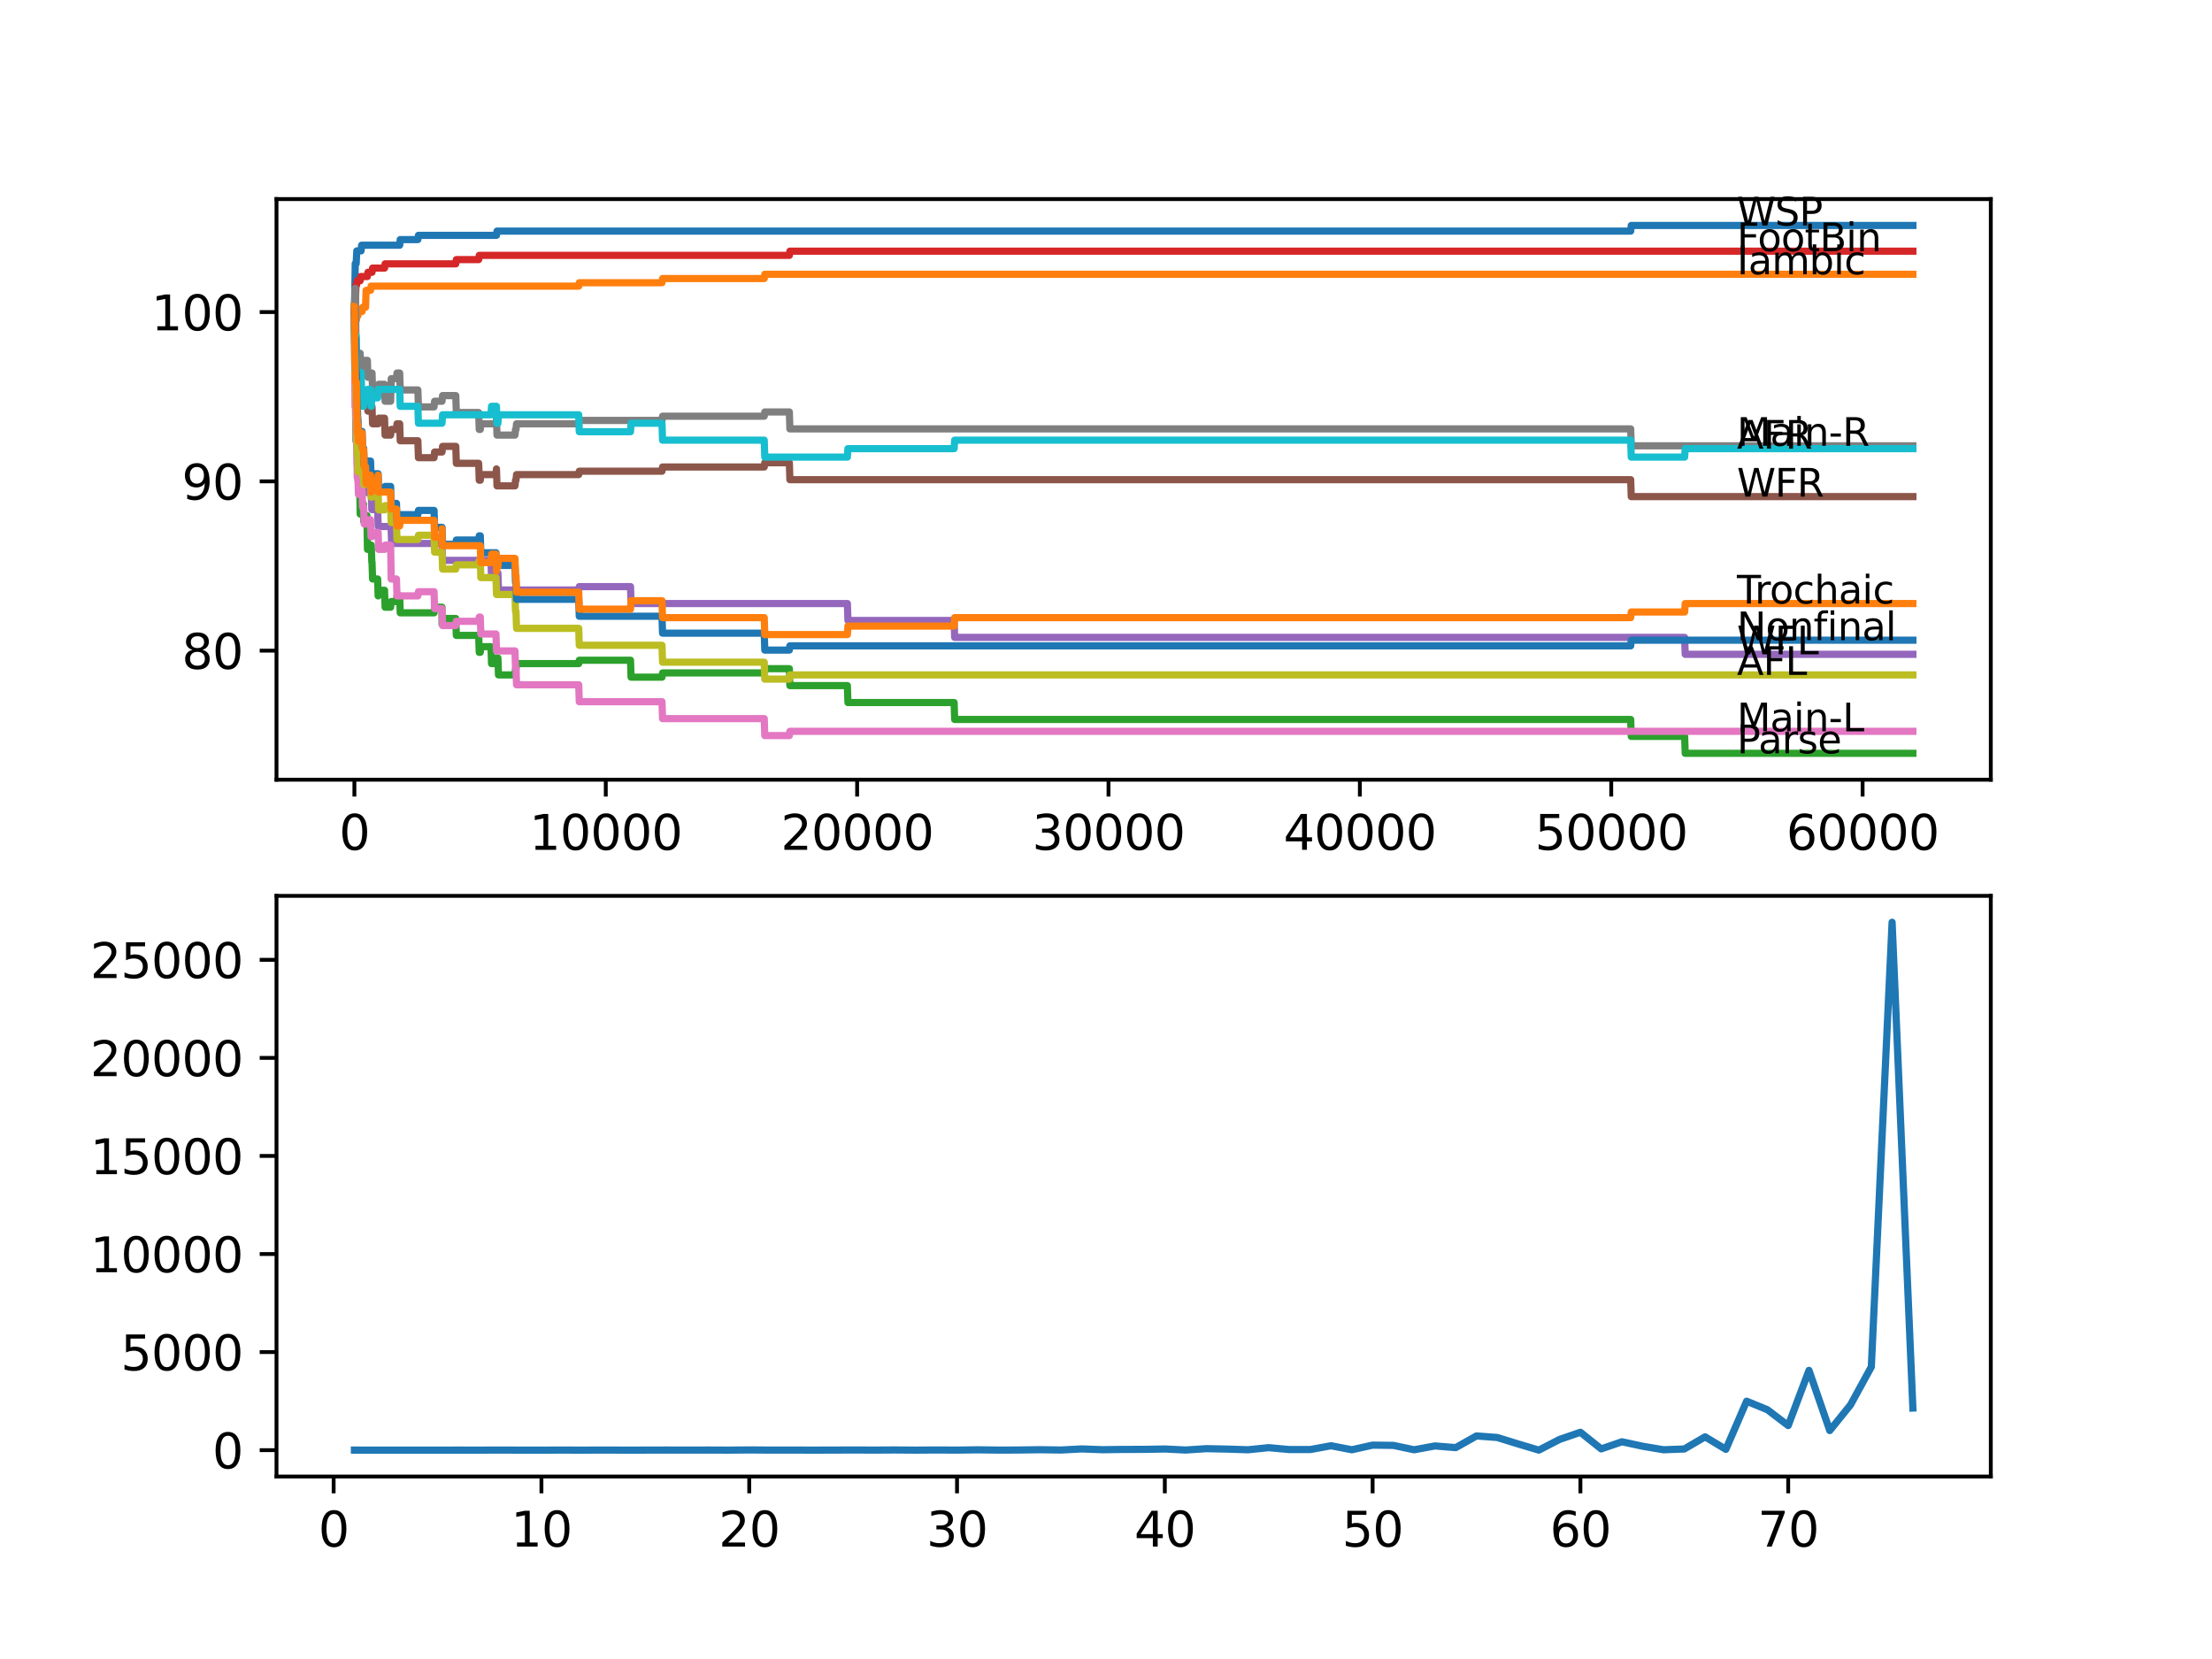 <?xml version="1.0" encoding="utf-8" standalone="no"?>
<!DOCTYPE svg PUBLIC "-//W3C//DTD SVG 1.1//EN"
  "http://www.w3.org/Graphics/SVG/1.1/DTD/svg11.dtd">
<svg xmlns:xlink="http://www.w3.org/1999/xlink" width="460.8pt" height="345.6pt" viewBox="0 0 460.8 345.6" xmlns="http://www.w3.org/2000/svg" version="1.1">
 <defs>
  <style type="text/css">*{stroke-linejoin: round; stroke-linecap: butt}</style>
 </defs>
 <g id="figure_1">
  <g id="patch_1">
   <path d="M 0 345.6 
L 460.8 345.6 
L 460.8 0 
L 0 0 
z
" style="fill: #ffffff"/>
  </g>
  <g id="axes_1">
   <g id="patch_2">
    <path d="M 57.6 162.432 
L 414.72 162.432 
L 414.72 41.472 
L 57.6 41.472 
z
" style="fill: #ffffff"/>
   </g>
   <g id="matplotlib.axis_1">
    <g id="xtick_1">
     <g id="line2d_1">
      <defs>
       <path id="mf3d79161b0" d="M 0 0 
L 0 3.5 
" style="stroke: #000000; stroke-width: 0.8"/>
      </defs>
      <g>
       <use xlink:href="#mf3d79161b0" x="73.827" y="162.432" style="stroke: #000000; stroke-width: 0.8"/>
      </g>
     </g>
     <g id="text_1">
      <!-- 0 -->
      <g transform="translate(70.646 177.03)scale(0.1 -0.1)">
       <defs>
        <path id="DejaVuSans-30" d="M 2034 4250 
Q 1547 4250 1301 3770 
Q 1056 3291 1056 2328 
Q 1056 1369 1301 889 
Q 1547 409 2034 409 
Q 2525 409 2770 889 
Q 3016 1369 3016 2328 
Q 3016 3291 2770 3770 
Q 2525 4250 2034 4250 
z
M 2034 4750 
Q 2819 4750 3233 4129 
Q 3647 3509 3647 2328 
Q 3647 1150 3233 529 
Q 2819 -91 2034 -91 
Q 1250 -91 836 529 
Q 422 1150 422 2328 
Q 422 3509 836 4129 
Q 1250 4750 2034 4750 
z
" transform="scale(0.016)"/>
       </defs>
       <use xlink:href="#DejaVuSans-30"/>
      </g>
     </g>
    </g>
    <g id="xtick_2">
     <g id="line2d_2">
      <g>
       <use xlink:href="#mf3d79161b0" x="126.192" y="162.432" style="stroke: #000000; stroke-width: 0.8"/>
      </g>
     </g>
     <g id="text_2">
      <!-- 10000 -->
      <g transform="translate(110.286 177.03)scale(0.1 -0.1)">
       <defs>
        <path id="DejaVuSans-31" d="M 794 531 
L 1825 531 
L 1825 4091 
L 703 3866 
L 703 4441 
L 1819 4666 
L 2450 4666 
L 2450 531 
L 3481 531 
L 3481 0 
L 794 0 
L 794 531 
z
" transform="scale(0.016)"/>
       </defs>
       <use xlink:href="#DejaVuSans-31"/>
       <use xlink:href="#DejaVuSans-30" x="63.623"/>
       <use xlink:href="#DejaVuSans-30" x="127.246"/>
       <use xlink:href="#DejaVuSans-30" x="190.869"/>
       <use xlink:href="#DejaVuSans-30" x="254.492"/>
      </g>
     </g>
    </g>
    <g id="xtick_3">
     <g id="line2d_3">
      <g>
       <use xlink:href="#mf3d79161b0" x="178.556" y="162.432" style="stroke: #000000; stroke-width: 0.8"/>
      </g>
     </g>
     <g id="text_3">
      <!-- 20000 -->
      <g transform="translate(162.65 177.03)scale(0.1 -0.1)">
       <defs>
        <path id="DejaVuSans-32" d="M 1228 531 
L 3431 531 
L 3431 0 
L 469 0 
L 469 531 
Q 828 903 1448 1529 
Q 2069 2156 2228 2338 
Q 2531 2678 2651 2914 
Q 2772 3150 2772 3378 
Q 2772 3750 2511 3984 
Q 2250 4219 1831 4219 
Q 1534 4219 1204 4116 
Q 875 4013 500 3803 
L 500 4441 
Q 881 4594 1212 4672 
Q 1544 4750 1819 4750 
Q 2544 4750 2975 4387 
Q 3406 4025 3406 3419 
Q 3406 3131 3298 2873 
Q 3191 2616 2906 2266 
Q 2828 2175 2409 1742 
Q 1991 1309 1228 531 
z
" transform="scale(0.016)"/>
       </defs>
       <use xlink:href="#DejaVuSans-32"/>
       <use xlink:href="#DejaVuSans-30" x="63.623"/>
       <use xlink:href="#DejaVuSans-30" x="127.246"/>
       <use xlink:href="#DejaVuSans-30" x="190.869"/>
       <use xlink:href="#DejaVuSans-30" x="254.492"/>
      </g>
     </g>
    </g>
    <g id="xtick_4">
     <g id="line2d_4">
      <g>
       <use xlink:href="#mf3d79161b0" x="230.921" y="162.432" style="stroke: #000000; stroke-width: 0.8"/>
      </g>
     </g>
     <g id="text_4">
      <!-- 30000 -->
      <g transform="translate(215.015 177.03)scale(0.1 -0.1)">
       <defs>
        <path id="DejaVuSans-33" d="M 2597 2516 
Q 3050 2419 3304 2112 
Q 3559 1806 3559 1356 
Q 3559 666 3084 287 
Q 2609 -91 1734 -91 
Q 1441 -91 1130 -33 
Q 819 25 488 141 
L 488 750 
Q 750 597 1062 519 
Q 1375 441 1716 441 
Q 2309 441 2620 675 
Q 2931 909 2931 1356 
Q 2931 1769 2642 2001 
Q 2353 2234 1838 2234 
L 1294 2234 
L 1294 2753 
L 1863 2753 
Q 2328 2753 2575 2939 
Q 2822 3125 2822 3475 
Q 2822 3834 2567 4026 
Q 2313 4219 1838 4219 
Q 1578 4219 1281 4162 
Q 984 4106 628 3988 
L 628 4550 
Q 988 4650 1302 4700 
Q 1616 4750 1894 4750 
Q 2613 4750 3031 4423 
Q 3450 4097 3450 3541 
Q 3450 3153 3228 2886 
Q 3006 2619 2597 2516 
z
" transform="scale(0.016)"/>
       </defs>
       <use xlink:href="#DejaVuSans-33"/>
       <use xlink:href="#DejaVuSans-30" x="63.623"/>
       <use xlink:href="#DejaVuSans-30" x="127.246"/>
       <use xlink:href="#DejaVuSans-30" x="190.869"/>
       <use xlink:href="#DejaVuSans-30" x="254.492"/>
      </g>
     </g>
    </g>
    <g id="xtick_5">
     <g id="line2d_5">
      <g>
       <use xlink:href="#mf3d79161b0" x="283.285" y="162.432" style="stroke: #000000; stroke-width: 0.8"/>
      </g>
     </g>
     <g id="text_5">
      <!-- 40000 -->
      <g transform="translate(267.379 177.03)scale(0.1 -0.1)">
       <defs>
        <path id="DejaVuSans-34" d="M 2419 4116 
L 825 1625 
L 2419 1625 
L 2419 4116 
z
M 2253 4666 
L 3047 4666 
L 3047 1625 
L 3713 1625 
L 3713 1100 
L 3047 1100 
L 3047 0 
L 2419 0 
L 2419 1100 
L 313 1100 
L 313 1709 
L 2253 4666 
z
" transform="scale(0.016)"/>
       </defs>
       <use xlink:href="#DejaVuSans-34"/>
       <use xlink:href="#DejaVuSans-30" x="63.623"/>
       <use xlink:href="#DejaVuSans-30" x="127.246"/>
       <use xlink:href="#DejaVuSans-30" x="190.869"/>
       <use xlink:href="#DejaVuSans-30" x="254.492"/>
      </g>
     </g>
    </g>
    <g id="xtick_6">
     <g id="line2d_6">
      <g>
       <use xlink:href="#mf3d79161b0" x="335.65" y="162.432" style="stroke: #000000; stroke-width: 0.8"/>
      </g>
     </g>
     <g id="text_6">
      <!-- 50000 -->
      <g transform="translate(319.744 177.03)scale(0.1 -0.1)">
       <defs>
        <path id="DejaVuSans-35" d="M 691 4666 
L 3169 4666 
L 3169 4134 
L 1269 4134 
L 1269 2991 
Q 1406 3038 1543 3061 
Q 1681 3084 1819 3084 
Q 2600 3084 3056 2656 
Q 3513 2228 3513 1497 
Q 3513 744 3044 326 
Q 2575 -91 1722 -91 
Q 1428 -91 1123 -41 
Q 819 9 494 109 
L 494 744 
Q 775 591 1075 516 
Q 1375 441 1709 441 
Q 2250 441 2565 725 
Q 2881 1009 2881 1497 
Q 2881 1984 2565 2268 
Q 2250 2553 1709 2553 
Q 1456 2553 1204 2497 
Q 953 2441 691 2322 
L 691 4666 
z
" transform="scale(0.016)"/>
       </defs>
       <use xlink:href="#DejaVuSans-35"/>
       <use xlink:href="#DejaVuSans-30" x="63.623"/>
       <use xlink:href="#DejaVuSans-30" x="127.246"/>
       <use xlink:href="#DejaVuSans-30" x="190.869"/>
       <use xlink:href="#DejaVuSans-30" x="254.492"/>
      </g>
     </g>
    </g>
    <g id="xtick_7">
     <g id="line2d_7">
      <g>
       <use xlink:href="#mf3d79161b0" x="388.014" y="162.432" style="stroke: #000000; stroke-width: 0.8"/>
      </g>
     </g>
     <g id="text_7">
      <!-- 60000 -->
      <g transform="translate(372.108 177.03)scale(0.1 -0.1)">
       <defs>
        <path id="DejaVuSans-36" d="M 2113 2584 
Q 1688 2584 1439 2293 
Q 1191 2003 1191 1497 
Q 1191 994 1439 701 
Q 1688 409 2113 409 
Q 2538 409 2786 701 
Q 3034 994 3034 1497 
Q 3034 2003 2786 2293 
Q 2538 2584 2113 2584 
z
M 3366 4563 
L 3366 3988 
Q 3128 4100 2886 4159 
Q 2644 4219 2406 4219 
Q 1781 4219 1451 3797 
Q 1122 3375 1075 2522 
Q 1259 2794 1537 2939 
Q 1816 3084 2150 3084 
Q 2853 3084 3261 2657 
Q 3669 2231 3669 1497 
Q 3669 778 3244 343 
Q 2819 -91 2113 -91 
Q 1303 -91 875 529 
Q 447 1150 447 2328 
Q 447 3434 972 4092 
Q 1497 4750 2381 4750 
Q 2619 4750 2861 4703 
Q 3103 4656 3366 4563 
z
" transform="scale(0.016)"/>
       </defs>
       <use xlink:href="#DejaVuSans-36"/>
       <use xlink:href="#DejaVuSans-30" x="63.623"/>
       <use xlink:href="#DejaVuSans-30" x="127.246"/>
       <use xlink:href="#DejaVuSans-30" x="190.869"/>
       <use xlink:href="#DejaVuSans-30" x="254.492"/>
      </g>
     </g>
    </g>
   </g>
   <g id="matplotlib.axis_2">
    <g id="ytick_1">
     <g id="line2d_8">
      <defs>
       <path id="m35d7273612" d="M 0 0 
L -3.5 0 
" style="stroke: #000000; stroke-width: 0.8"/>
      </defs>
      <g>
       <use xlink:href="#m35d7273612" x="57.6" y="135.541" style="stroke: #000000; stroke-width: 0.8"/>
      </g>
     </g>
     <g id="text_8">
      <!-- 80 -->
      <g transform="translate(37.875 139.34)scale(0.1 -0.1)">
       <defs>
        <path id="DejaVuSans-38" d="M 2034 2216 
Q 1584 2216 1326 1975 
Q 1069 1734 1069 1313 
Q 1069 891 1326 650 
Q 1584 409 2034 409 
Q 2484 409 2743 651 
Q 3003 894 3003 1313 
Q 3003 1734 2745 1975 
Q 2488 2216 2034 2216 
z
M 1403 2484 
Q 997 2584 770 2862 
Q 544 3141 544 3541 
Q 544 4100 942 4425 
Q 1341 4750 2034 4750 
Q 2731 4750 3128 4425 
Q 3525 4100 3525 3541 
Q 3525 3141 3298 2862 
Q 3072 2584 2669 2484 
Q 3125 2378 3379 2068 
Q 3634 1759 3634 1313 
Q 3634 634 3220 271 
Q 2806 -91 2034 -91 
Q 1263 -91 848 271 
Q 434 634 434 1313 
Q 434 1759 690 2068 
Q 947 2378 1403 2484 
z
M 1172 3481 
Q 1172 3119 1398 2916 
Q 1625 2713 2034 2713 
Q 2441 2713 2670 2916 
Q 2900 3119 2900 3481 
Q 2900 3844 2670 4047 
Q 2441 4250 2034 4250 
Q 1625 4250 1398 4047 
Q 1172 3844 1172 3481 
z
" transform="scale(0.016)"/>
       </defs>
       <use xlink:href="#DejaVuSans-38"/>
       <use xlink:href="#DejaVuSans-30" x="63.623"/>
      </g>
     </g>
    </g>
    <g id="ytick_2">
     <g id="line2d_9">
      <g>
       <use xlink:href="#m35d7273612" x="57.6" y="100.277" style="stroke: #000000; stroke-width: 0.8"/>
      </g>
     </g>
     <g id="text_9">
      <!-- 90 -->
      <g transform="translate(37.875 104.076)scale(0.1 -0.1)">
       <defs>
        <path id="DejaVuSans-39" d="M 703 97 
L 703 672 
Q 941 559 1184 500 
Q 1428 441 1663 441 
Q 2288 441 2617 861 
Q 2947 1281 2994 2138 
Q 2813 1869 2534 1725 
Q 2256 1581 1919 1581 
Q 1219 1581 811 2004 
Q 403 2428 403 3163 
Q 403 3881 828 4315 
Q 1253 4750 1959 4750 
Q 2769 4750 3195 4129 
Q 3622 3509 3622 2328 
Q 3622 1225 3098 567 
Q 2575 -91 1691 -91 
Q 1453 -91 1209 -44 
Q 966 3 703 97 
z
M 1959 2075 
Q 2384 2075 2632 2365 
Q 2881 2656 2881 3163 
Q 2881 3666 2632 3958 
Q 2384 4250 1959 4250 
Q 1534 4250 1286 3958 
Q 1038 3666 1038 3163 
Q 1038 2656 1286 2365 
Q 1534 2075 1959 2075 
z
" transform="scale(0.016)"/>
       </defs>
       <use xlink:href="#DejaVuSans-39"/>
       <use xlink:href="#DejaVuSans-30" x="63.623"/>
      </g>
     </g>
    </g>
    <g id="ytick_3">
     <g id="line2d_10">
      <g>
       <use xlink:href="#m35d7273612" x="57.6" y="65.013" style="stroke: #000000; stroke-width: 0.8"/>
      </g>
     </g>
     <g id="text_10">
      <!-- 100 -->
      <g transform="translate(31.512 68.813)scale(0.1 -0.1)">
       <use xlink:href="#DejaVuSans-31"/>
       <use xlink:href="#DejaVuSans-30" x="63.623"/>
       <use xlink:href="#DejaVuSans-30" x="127.246"/>
      </g>
     </g>
    </g>
   </g>
   <g id="line2d_11">
    <path d="M 73.833 63.838 
L 73.859 63.838 
L 74.006 54.904 
L 74.199 54.904 
L 74.325 52.26 
L 75.22 52.26 
L 75.336 51.084 
L 83.258 51.084 
L 83.374 49.909 
L 87.05 49.909 
L 87.165 49.027 
L 103.419 49.027 
L 103.534 48.146 
L 339.703 48.146 
L 339.818 46.97 
L 398.487 46.97 
L 398.487 46.97 
" clip-path="url(#pf04f48854d)" style="fill: none; stroke: #1f77b4; stroke-width: 1.5; stroke-linecap: square"/>
   </g>
   <g id="line2d_12">
    <path d="M 73.833 68.54 
L 73.838 68.54 
L 73.859 65.013 
L 73.927 76.65 
L 73.937 74.887 
L 73.948 74.887 
L 74.095 66.659 
L 74.252 66.659 
L 74.367 65.777 
L 74.555 65.777 
L 74.671 64.896 
L 75.425 64.896 
L 75.54 64.014 
L 76.152 64.014 
L 76.268 60.488 
L 77.189 60.488 
L 77.304 59.606 
L 120.558 59.606 
L 120.673 58.901 
L 137.906 58.901 
L 138.021 58.019 
L 159.203 58.019 
L 159.318 57.138 
L 398.487 57.138 
L 398.487 57.138 
" clip-path="url(#pf04f48854d)" style="fill: none; stroke: #ff7f0e; stroke-width: 1.5; stroke-linecap: square"/>
   </g>
   <g id="line2d_13">
    <path d="M 73.833 63.838 
L 73.848 63.838 
L 73.974 75.357 
L 74 75.357 
L 74.126 89.463 
L 74.142 88.287 
L 74.147 91.814 
L 74.225 91.814 
L 74.246 91.814 
L 74.294 89.169 
L 74.299 92.695 
L 74.356 91.52 
L 74.393 91.52 
L 74.508 97.397 
L 74.555 97.397 
L 74.587 96.516 
L 74.592 100.042 
L 74.65 100.042 
L 74.911 100.042 
L 75.032 107.095 
L 75.22 107.095 
L 75.336 105.919 
L 75.425 105.919 
L 75.54 105.038 
L 75.728 105.038 
L 75.76 108.564 
L 75.838 107.388 
L 76.43 107.388 
L 76.55 114.441 
L 77.189 114.441 
L 77.304 113.56 
L 77.341 113.56 
L 77.456 117.086 
L 77.498 117.086 
L 77.613 120.612 
L 78.671 120.612 
L 78.771 124.139 
L 78.781 122.963 
L 80.106 122.963 
L 80.221 126.49 
L 81.373 126.49 
L 81.488 125.314 
L 82.588 125.314 
L 82.703 124.139 
L 83.258 124.139 
L 83.374 127.665 
L 90.422 127.665 
L 90.537 126.49 
L 92.077 126.49 
L 92.082 130.016 
L 92.186 128.84 
L 94.946 128.84 
L 95.061 132.367 
L 99.716 132.367 
L 99.832 135.893 
L 100.052 135.893 
L 100.167 134.718 
L 102.282 134.718 
L 102.398 138.244 
L 103.319 138.244 
L 103.434 137.069 
L 103.728 137.069 
L 103.843 140.595 
L 107.278 140.595 
L 107.393 139.42 
L 107.493 139.42 
L 107.608 138.244 
L 120.558 138.244 
L 120.673 137.539 
L 131.345 137.539 
L 131.46 141.065 
L 137.906 141.065 
L 138.021 140.184 
L 159.203 140.184 
L 159.318 139.302 
L 164.434 139.302 
L 164.549 142.828 
L 176.525 142.828 
L 176.64 146.355 
L 198.759 146.355 
L 198.874 149.881 
L 339.703 149.881 
L 339.818 153.407 
L 350.94 153.407 
L 351.056 156.934 
L 398.487 156.934 
L 398.487 156.934 
" clip-path="url(#pf04f48854d)" style="fill: none; stroke: #2ca02c; stroke-width: 1.5; stroke-linecap: square"/>
   </g>
   <g id="line2d_14">
    <path d="M 73.833 65.013 
L 73.848 65.013 
L 73.974 62.898 
L 74.032 62.898 
L 74.163 59.371 
L 74.294 59.371 
L 74.409 58.49 
L 75.027 58.49 
L 75.142 57.608 
L 76.529 57.608 
L 76.645 56.726 
L 77.498 56.726 
L 77.613 55.845 
L 80.106 55.845 
L 80.221 54.963 
L 94.946 54.963 
L 95.061 54.082 
L 99.716 54.082 
L 99.832 53.2 
L 164.434 53.2 
L 164.549 52.318 
L 398.487 52.318 
L 398.487 52.318 
" clip-path="url(#pf04f48854d)" style="fill: none; stroke: #d62728; stroke-width: 1.5; stroke-linecap: square"/>
   </g>
   <g id="line2d_15">
    <path d="M 73.833 65.013 
L 73.848 65.013 
L 73.974 75.592 
L 74 75.592 
L 74.121 82.645 
L 74.126 82.645 
L 74.241 86.172 
L 74.44 86.172 
L 74.555 89.698 
L 74.587 89.698 
L 74.702 93.224 
L 74.911 93.224 
L 75.027 96.751 
L 75.22 96.751 
L 75.336 95.575 
L 75.728 95.575 
L 75.844 99.102 
L 76.43 99.102 
L 76.545 102.628 
L 77.341 102.628 
L 77.456 106.154 
L 78.671 106.154 
L 78.786 109.681 
L 81.467 109.681 
L 81.583 113.207 
L 92.077 113.207 
L 92.192 116.733 
L 102.282 116.733 
L 102.398 120.26 
L 103.419 120.26 
L 103.534 119.378 
L 103.728 119.378 
L 103.843 122.904 
L 120.558 122.904 
L 120.673 122.199 
L 131.345 122.199 
L 131.46 125.726 
L 176.525 125.726 
L 176.64 129.252 
L 198.759 129.252 
L 198.874 132.778 
L 350.94 132.778 
L 351.056 136.305 
L 398.487 136.305 
L 398.487 136.305 
" clip-path="url(#pf04f48854d)" style="fill: none; stroke: #9467bd; stroke-width: 1.5; stroke-linecap: square"/>
   </g>
   <g id="line2d_16">
    <path d="M 73.833 65.013 
L 73.848 65.013 
L 73.869 68.54 
L 73.958 67.129 
L 74.032 67.129 
L 74.157 78.884 
L 74.184 78.884 
L 74.199 77.708 
L 74.205 81.235 
L 74.283 80.353 
L 74.294 80.353 
L 74.304 83.879 
L 74.403 82.704 
L 74.519 81.529 
L 74.555 81.529 
L 74.671 80.647 
L 75.027 80.647 
L 75.142 84.173 
L 75.425 84.173 
L 75.54 83.292 
L 75.76 83.292 
L 75.875 82.116 
L 76.529 82.116 
L 76.645 85.643 
L 77.189 85.643 
L 77.304 84.761 
L 77.498 84.761 
L 77.613 88.287 
L 78.771 88.287 
L 78.886 87.112 
L 80.106 87.112 
L 80.221 90.638 
L 81.373 90.638 
L 81.488 89.463 
L 82.588 89.463 
L 82.703 88.287 
L 83.258 88.287 
L 83.374 91.814 
L 87.05 91.814 
L 87.165 95.34 
L 90.422 95.34 
L 90.537 94.165 
L 92.082 94.165 
L 92.197 92.989 
L 94.946 92.989 
L 95.061 96.516 
L 99.716 96.516 
L 99.832 100.042 
L 100.052 100.042 
L 100.167 98.866 
L 103.319 98.866 
L 103.419 97.691 
L 103.534 101.217 
L 107.278 101.217 
L 107.393 100.042 
L 107.493 100.042 
L 107.608 98.866 
L 120.558 98.866 
L 120.673 98.161 
L 137.906 98.161 
L 138.021 97.28 
L 159.203 97.28 
L 159.318 96.398 
L 164.434 96.398 
L 164.549 99.924 
L 339.703 99.924 
L 339.818 103.451 
L 398.487 103.451 
L 398.487 103.451 
" clip-path="url(#pf04f48854d)" style="fill: none; stroke: #8c564b; stroke-width: 1.5; stroke-linecap: square"/>
   </g>
   <g id="line2d_17">
    <path d="M 73.833 68.54 
L 73.843 68.54 
L 73.974 84.761 
L 74.032 84.761 
L 74.084 83.879 
L 74.089 87.406 
L 74.126 85.643 
L 74.199 91.814 
L 74.241 90.932 
L 74.252 90.932 
L 74.367 97.103 
L 74.393 97.103 
L 74.403 95.928 
L 74.409 99.454 
L 74.493 99.454 
L 74.555 99.454 
L 74.671 102.981 
L 75.027 102.981 
L 75.142 102.099 
L 75.425 102.099 
L 75.54 105.625 
L 75.76 105.625 
L 75.875 109.152 
L 76.529 109.152 
L 76.645 108.27 
L 77.189 108.27 
L 77.304 111.796 
L 77.498 111.796 
L 77.613 110.915 
L 78.771 110.915 
L 78.886 114.441 
L 80.106 114.441 
L 80.221 113.56 
L 81.373 113.56 
L 81.494 120.612 
L 82.588 120.612 
L 82.703 124.139 
L 87.05 124.139 
L 87.165 123.257 
L 90.422 123.257 
L 90.537 126.783 
L 92.082 126.783 
L 92.197 130.31 
L 94.946 130.31 
L 95.061 129.428 
L 99.716 129.428 
L 99.832 128.547 
L 100.052 128.547 
L 100.167 132.073 
L 103.319 132.073 
L 103.434 135.599 
L 107.278 135.599 
L 107.393 139.126 
L 107.493 139.126 
L 107.608 142.652 
L 120.558 142.652 
L 120.673 146.178 
L 137.906 146.178 
L 138.021 149.705 
L 159.203 149.705 
L 159.318 153.231 
L 164.434 153.231 
L 164.549 152.35 
L 398.487 152.35 
L 398.487 152.35 
" clip-path="url(#pf04f48854d)" style="fill: none; stroke: #e377c2; stroke-width: 1.5; stroke-linecap: square"/>
   </g>
   <g id="line2d_18">
    <path d="M 73.833 65.013 
L 73.843 65.013 
L 73.958 60.076 
L 74.032 60.076 
L 74.157 71.831 
L 74.184 71.831 
L 74.199 70.656 
L 74.205 74.182 
L 74.283 73.3 
L 74.294 73.3 
L 74.304 76.827 
L 74.403 75.651 
L 74.519 74.476 
L 74.555 74.476 
L 74.671 73.594 
L 75.027 73.594 
L 75.142 77.121 
L 75.425 77.121 
L 75.54 76.239 
L 75.76 76.239 
L 75.875 75.064 
L 76.529 75.064 
L 76.645 78.59 
L 77.189 78.59 
L 77.304 77.708 
L 77.498 77.708 
L 77.613 81.235 
L 78.771 81.235 
L 78.886 80.059 
L 80.106 80.059 
L 80.221 83.586 
L 81.373 83.586 
L 81.504 78.884 
L 82.588 78.884 
L 82.703 77.708 
L 83.258 77.708 
L 83.374 81.235 
L 87.05 81.235 
L 87.165 84.761 
L 90.422 84.761 
L 90.537 83.586 
L 92.082 83.586 
L 92.197 82.41 
L 94.946 82.41 
L 95.061 85.936 
L 99.716 85.936 
L 99.832 89.463 
L 100.052 89.463 
L 100.167 88.287 
L 103.319 88.287 
L 103.419 87.112 
L 103.534 90.638 
L 107.278 90.638 
L 107.393 89.463 
L 107.493 89.463 
L 107.608 88.287 
L 120.558 88.287 
L 120.673 87.582 
L 137.906 87.582 
L 138.021 86.7 
L 159.203 86.7 
L 159.318 85.819 
L 164.434 85.819 
L 164.549 89.345 
L 339.703 89.345 
L 339.818 92.872 
L 398.487 92.872 
L 398.487 92.872 
" clip-path="url(#pf04f48854d)" style="fill: none; stroke: #7f7f7f; stroke-width: 1.5; stroke-linecap: square"/>
   </g>
   <g id="line2d_19">
    <path d="M 73.833 68.54 
L 73.848 68.54 
L 73.859 67.834 
L 73.901 74.182 
L 73.948 77.708 
L 74.011 76.533 
L 74.032 76.533 
L 74.084 75.651 
L 74.089 79.178 
L 74.126 77.414 
L 74.199 83.586 
L 74.241 82.704 
L 74.246 82.704 
L 74.367 92.401 
L 74.393 92.401 
L 74.403 91.226 
L 74.409 94.752 
L 74.493 94.752 
L 74.555 94.752 
L 74.587 98.279 
L 74.665 96.516 
L 75.027 96.516 
L 75.142 95.634 
L 75.425 95.634 
L 75.54 99.16 
L 75.728 99.16 
L 75.76 97.397 
L 75.765 100.923 
L 75.833 100.923 
L 76.529 100.923 
L 76.645 100.042 
L 77.189 100.042 
L 77.304 103.568 
L 77.498 103.568 
L 77.613 102.687 
L 78.771 102.687 
L 78.886 106.213 
L 80.106 106.213 
L 80.221 105.331 
L 81.373 105.331 
L 81.488 108.858 
L 82.588 108.858 
L 82.703 112.384 
L 87.05 112.384 
L 87.165 111.503 
L 90.422 111.503 
L 90.537 115.029 
L 92.082 115.029 
L 92.197 118.555 
L 94.946 118.555 
L 95.061 117.674 
L 99.716 117.674 
L 99.832 116.792 
L 100.052 116.792 
L 100.167 120.318 
L 103.319 120.318 
L 103.434 123.845 
L 107.278 123.845 
L 107.393 127.371 
L 107.493 127.371 
L 107.608 130.898 
L 120.558 130.898 
L 120.673 134.424 
L 137.906 134.424 
L 138.021 137.95 
L 159.203 137.95 
L 159.318 141.477 
L 164.434 141.477 
L 164.549 140.595 
L 398.487 140.595 
L 398.487 140.595 
" clip-path="url(#pf04f48854d)" style="fill: none; stroke: #bcbd22; stroke-width: 1.5; stroke-linecap: square"/>
   </g>
   <g id="line2d_20">
    <path d="M 73.833 68.54 
L 73.848 68.54 
L 73.859 67.834 
L 73.901 73.477 
L 73.927 77.003 
L 74.006 72.301 
L 74.084 72.301 
L 74.199 69.95 
L 74.325 80.529 
L 74.393 80.529 
L 74.513 77.591 
L 74.555 77.591 
L 74.587 81.117 
L 74.665 79.354 
L 74.911 79.354 
L 75.027 77.591 
L 75.22 77.591 
L 75.336 81.117 
L 75.425 81.117 
L 75.54 84.643 
L 75.728 84.643 
L 75.844 82.88 
L 76.43 82.88 
L 76.545 81.117 
L 77.189 81.117 
L 77.304 84.643 
L 77.341 84.643 
L 77.456 82.88 
L 78.671 82.88 
L 78.786 81.117 
L 83.258 81.117 
L 83.374 84.643 
L 87.05 84.643 
L 87.165 88.17 
L 92.077 88.17 
L 92.192 86.407 
L 102.282 86.407 
L 102.398 84.643 
L 103.419 84.643 
L 103.534 88.17 
L 103.728 88.17 
L 103.843 86.407 
L 120.558 86.407 
L 120.673 89.933 
L 131.345 89.933 
L 131.46 88.17 
L 137.906 88.17 
L 138.021 91.696 
L 159.203 91.696 
L 159.318 95.223 
L 176.525 95.223 
L 176.64 93.459 
L 198.759 93.459 
L 198.874 91.696 
L 339.703 91.696 
L 339.818 95.223 
L 350.94 95.223 
L 351.056 93.459 
L 398.487 93.459 
L 398.487 93.459 
" clip-path="url(#pf04f48854d)" style="fill: none; stroke: #17becf; stroke-width: 1.5; stroke-linecap: square"/>
   </g>
   <g id="line2d_21">
    <path d="M 73.833 65.013 
L 73.848 65.013 
L 73.869 64.308 
L 73.906 71.361 
L 73.911 71.361 
L 74.032 71.361 
L 74.084 70.479 
L 74.089 74.006 
L 74.126 72.242 
L 74.199 78.414 
L 74.241 77.532 
L 74.252 77.532 
L 74.367 83.703 
L 74.403 83.703 
L 74.519 87.229 
L 74.555 87.229 
L 74.671 90.756 
L 75.027 90.756 
L 75.142 89.874 
L 75.425 89.874 
L 75.54 93.401 
L 75.76 93.401 
L 75.875 96.927 
L 76.529 96.927 
L 76.645 96.045 
L 77.189 96.045 
L 77.304 99.572 
L 77.498 99.572 
L 77.613 98.69 
L 78.771 98.69 
L 78.886 102.216 
L 80.106 102.216 
L 80.221 101.335 
L 81.373 101.335 
L 81.488 104.861 
L 82.588 104.861 
L 82.703 108.388 
L 83.258 108.388 
L 83.374 107.212 
L 87.05 107.212 
L 87.165 106.331 
L 90.422 106.331 
L 90.537 109.857 
L 92.082 109.857 
L 92.197 113.383 
L 94.946 113.383 
L 95.061 112.502 
L 99.716 112.502 
L 99.832 111.62 
L 100.052 111.62 
L 100.167 115.146 
L 103.319 115.146 
L 103.419 118.673 
L 103.429 117.791 
L 107.278 117.791 
L 107.393 121.318 
L 107.493 121.318 
L 107.608 124.844 
L 120.558 124.844 
L 120.673 128.37 
L 137.906 128.37 
L 138.021 131.897 
L 159.203 131.897 
L 159.318 135.423 
L 164.434 135.423 
L 164.549 134.541 
L 339.703 134.541 
L 339.818 133.366 
L 398.487 133.366 
L 398.487 133.366 
" clip-path="url(#pf04f48854d)" style="fill: none; stroke: #1f77b4; stroke-width: 1.5; stroke-linecap: square"/>
   </g>
   <g id="line2d_22">
    <path d="M 73.833 63.838 
L 73.838 63.838 
L 73.964 76.063 
L 73.99 74.299 
L 74.032 79.589 
L 74.063 79.589 
L 74.252 79.589 
L 74.372 86.642 
L 74.403 86.642 
L 74.44 90.168 
L 74.513 88.405 
L 74.555 88.405 
L 74.671 91.931 
L 74.911 91.931 
L 75.027 90.168 
L 75.425 90.168 
L 75.54 93.694 
L 75.76 93.694 
L 75.875 97.221 
L 76.152 97.221 
L 76.268 100.747 
L 76.43 100.747 
L 76.545 98.984 
L 77.189 98.984 
L 77.304 102.51 
L 77.341 102.51 
L 77.456 100.747 
L 78.671 100.747 
L 78.771 98.984 
L 78.776 102.51 
L 81.373 102.51 
L 81.488 106.037 
L 82.588 106.037 
L 82.703 109.563 
L 83.258 109.563 
L 83.374 108.388 
L 90.422 108.388 
L 90.537 111.914 
L 92.077 111.914 
L 92.082 110.151 
L 92.087 113.677 
L 92.181 113.677 
L 100.052 113.677 
L 100.167 117.204 
L 102.282 117.204 
L 102.398 115.44 
L 103.319 115.44 
L 103.419 118.967 
L 103.429 118.085 
L 103.728 118.085 
L 103.843 116.322 
L 107.278 116.322 
L 107.393 119.848 
L 107.493 119.848 
L 107.608 123.375 
L 120.558 123.375 
L 120.673 126.901 
L 131.345 126.901 
L 131.46 125.138 
L 137.906 125.138 
L 138.021 128.664 
L 159.203 128.664 
L 159.318 132.191 
L 176.525 132.191 
L 176.64 130.427 
L 198.759 130.427 
L 198.874 128.664 
L 339.703 128.664 
L 339.818 127.489 
L 350.94 127.489 
L 351.056 125.726 
L 398.487 125.726 
L 398.487 125.726 
" clip-path="url(#pf04f48854d)" style="fill: none; stroke: #ff7f0e; stroke-width: 1.5; stroke-linecap: square"/>
   </g>
   <g id="patch_3">
    <path d="M 57.6 162.432 
L 57.6 41.472 
" style="fill: none; stroke: #000000; stroke-width: 0.8; stroke-linejoin: miter; stroke-linecap: square"/>
   </g>
   <g id="patch_4">
    <path d="M 414.72 162.432 
L 414.72 41.472 
" style="fill: none; stroke: #000000; stroke-width: 0.8; stroke-linejoin: miter; stroke-linecap: square"/>
   </g>
   <g id="patch_5">
    <path d="M 57.6 162.432 
L 414.72 162.432 
" style="fill: none; stroke: #000000; stroke-width: 0.8; stroke-linejoin: miter; stroke-linecap: square"/>
   </g>
   <g id="patch_6">
    <path d="M 57.6 41.472 
L 414.72 41.472 
" style="fill: none; stroke: #000000; stroke-width: 0.8; stroke-linejoin: miter; stroke-linecap: square"/>
   </g>
   <g id="text_11">
    <!-- WSP -->
    <g transform="translate(361.832 46.97)scale(0.08 -0.08)">
     <defs>
      <path id="DejaVuSans-57" d="M 213 4666 
L 850 4666 
L 1831 722 
L 2809 4666 
L 3519 4666 
L 4500 722 
L 5478 4666 
L 6119 4666 
L 4947 0 
L 4153 0 
L 3169 4050 
L 2175 0 
L 1381 0 
L 213 4666 
z
" transform="scale(0.016)"/>
      <path id="DejaVuSans-53" d="M 3425 4513 
L 3425 3897 
Q 3066 4069 2747 4153 
Q 2428 4238 2131 4238 
Q 1616 4238 1336 4038 
Q 1056 3838 1056 3469 
Q 1056 3159 1242 3001 
Q 1428 2844 1947 2747 
L 2328 2669 
Q 3034 2534 3370 2195 
Q 3706 1856 3706 1288 
Q 3706 609 3251 259 
Q 2797 -91 1919 -91 
Q 1588 -91 1214 -16 
Q 841 59 441 206 
L 441 856 
Q 825 641 1194 531 
Q 1563 422 1919 422 
Q 2459 422 2753 634 
Q 3047 847 3047 1241 
Q 3047 1584 2836 1778 
Q 2625 1972 2144 2069 
L 1759 2144 
Q 1053 2284 737 2584 
Q 422 2884 422 3419 
Q 422 4038 858 4394 
Q 1294 4750 2059 4750 
Q 2388 4750 2728 4690 
Q 3069 4631 3425 4513 
z
" transform="scale(0.016)"/>
      <path id="DejaVuSans-50" d="M 1259 4147 
L 1259 2394 
L 2053 2394 
Q 2494 2394 2734 2622 
Q 2975 2850 2975 3272 
Q 2975 3691 2734 3919 
Q 2494 4147 2053 4147 
L 1259 4147 
z
M 628 4666 
L 2053 4666 
Q 2838 4666 3239 4311 
Q 3641 3956 3641 3272 
Q 3641 2581 3239 2228 
Q 2838 1875 2053 1875 
L 1259 1875 
L 1259 0 
L 628 0 
L 628 4666 
z
" transform="scale(0.016)"/>
     </defs>
     <use xlink:href="#DejaVuSans-57"/>
     <use xlink:href="#DejaVuSans-53" x="98.877"/>
     <use xlink:href="#DejaVuSans-50" x="162.354"/>
    </g>
   </g>
   <g id="text_12">
    <!-- Iambic -->
    <g transform="translate(361.832 57.138)scale(0.08 -0.08)">
     <defs>
      <path id="DejaVuSans-49" d="M 628 4666 
L 1259 4666 
L 1259 0 
L 628 0 
L 628 4666 
z
" transform="scale(0.016)"/>
      <path id="DejaVuSans-61" d="M 2194 1759 
Q 1497 1759 1228 1600 
Q 959 1441 959 1056 
Q 959 750 1161 570 
Q 1363 391 1709 391 
Q 2188 391 2477 730 
Q 2766 1069 2766 1631 
L 2766 1759 
L 2194 1759 
z
M 3341 1997 
L 3341 0 
L 2766 0 
L 2766 531 
Q 2569 213 2275 61 
Q 1981 -91 1556 -91 
Q 1019 -91 701 211 
Q 384 513 384 1019 
Q 384 1609 779 1909 
Q 1175 2209 1959 2209 
L 2766 2209 
L 2766 2266 
Q 2766 2663 2505 2880 
Q 2244 3097 1772 3097 
Q 1472 3097 1187 3025 
Q 903 2953 641 2809 
L 641 3341 
Q 956 3463 1253 3523 
Q 1550 3584 1831 3584 
Q 2591 3584 2966 3190 
Q 3341 2797 3341 1997 
z
" transform="scale(0.016)"/>
      <path id="DejaVuSans-6d" d="M 3328 2828 
Q 3544 3216 3844 3400 
Q 4144 3584 4550 3584 
Q 5097 3584 5394 3201 
Q 5691 2819 5691 2113 
L 5691 0 
L 5113 0 
L 5113 2094 
Q 5113 2597 4934 2840 
Q 4756 3084 4391 3084 
Q 3944 3084 3684 2787 
Q 3425 2491 3425 1978 
L 3425 0 
L 2847 0 
L 2847 2094 
Q 2847 2600 2669 2842 
Q 2491 3084 2119 3084 
Q 1678 3084 1418 2786 
Q 1159 2488 1159 1978 
L 1159 0 
L 581 0 
L 581 3500 
L 1159 3500 
L 1159 2956 
Q 1356 3278 1631 3431 
Q 1906 3584 2284 3584 
Q 2666 3584 2933 3390 
Q 3200 3197 3328 2828 
z
" transform="scale(0.016)"/>
      <path id="DejaVuSans-62" d="M 3116 1747 
Q 3116 2381 2855 2742 
Q 2594 3103 2138 3103 
Q 1681 3103 1420 2742 
Q 1159 2381 1159 1747 
Q 1159 1113 1420 752 
Q 1681 391 2138 391 
Q 2594 391 2855 752 
Q 3116 1113 3116 1747 
z
M 1159 2969 
Q 1341 3281 1617 3432 
Q 1894 3584 2278 3584 
Q 2916 3584 3314 3078 
Q 3713 2572 3713 1747 
Q 3713 922 3314 415 
Q 2916 -91 2278 -91 
Q 1894 -91 1617 61 
Q 1341 213 1159 525 
L 1159 0 
L 581 0 
L 581 4863 
L 1159 4863 
L 1159 2969 
z
" transform="scale(0.016)"/>
      <path id="DejaVuSans-69" d="M 603 3500 
L 1178 3500 
L 1178 0 
L 603 0 
L 603 3500 
z
M 603 4863 
L 1178 4863 
L 1178 4134 
L 603 4134 
L 603 4863 
z
" transform="scale(0.016)"/>
      <path id="DejaVuSans-63" d="M 3122 3366 
L 3122 2828 
Q 2878 2963 2633 3030 
Q 2388 3097 2138 3097 
Q 1578 3097 1268 2742 
Q 959 2388 959 1747 
Q 959 1106 1268 751 
Q 1578 397 2138 397 
Q 2388 397 2633 464 
Q 2878 531 3122 666 
L 3122 134 
Q 2881 22 2623 -34 
Q 2366 -91 2075 -91 
Q 1284 -91 818 406 
Q 353 903 353 1747 
Q 353 2603 823 3093 
Q 1294 3584 2113 3584 
Q 2378 3584 2631 3529 
Q 2884 3475 3122 3366 
z
" transform="scale(0.016)"/>
     </defs>
     <use xlink:href="#DejaVuSans-49"/>
     <use xlink:href="#DejaVuSans-61" x="29.492"/>
     <use xlink:href="#DejaVuSans-6d" x="90.771"/>
     <use xlink:href="#DejaVuSans-62" x="188.184"/>
     <use xlink:href="#DejaVuSans-69" x="251.66"/>
     <use xlink:href="#DejaVuSans-63" x="279.443"/>
    </g>
   </g>
   <g id="text_13">
    <!-- Parse -->
    <g transform="translate(361.832 156.934)scale(0.08 -0.08)">
     <defs>
      <path id="DejaVuSans-72" d="M 2631 2963 
Q 2534 3019 2420 3045 
Q 2306 3072 2169 3072 
Q 1681 3072 1420 2755 
Q 1159 2438 1159 1844 
L 1159 0 
L 581 0 
L 581 3500 
L 1159 3500 
L 1159 2956 
Q 1341 3275 1631 3429 
Q 1922 3584 2338 3584 
Q 2397 3584 2469 3576 
Q 2541 3569 2628 3553 
L 2631 2963 
z
" transform="scale(0.016)"/>
      <path id="DejaVuSans-73" d="M 2834 3397 
L 2834 2853 
Q 2591 2978 2328 3040 
Q 2066 3103 1784 3103 
Q 1356 3103 1142 2972 
Q 928 2841 928 2578 
Q 928 2378 1081 2264 
Q 1234 2150 1697 2047 
L 1894 2003 
Q 2506 1872 2764 1633 
Q 3022 1394 3022 966 
Q 3022 478 2636 193 
Q 2250 -91 1575 -91 
Q 1294 -91 989 -36 
Q 684 19 347 128 
L 347 722 
Q 666 556 975 473 
Q 1284 391 1588 391 
Q 1994 391 2212 530 
Q 2431 669 2431 922 
Q 2431 1156 2273 1281 
Q 2116 1406 1581 1522 
L 1381 1569 
Q 847 1681 609 1914 
Q 372 2147 372 2553 
Q 372 3047 722 3315 
Q 1072 3584 1716 3584 
Q 2034 3584 2315 3537 
Q 2597 3491 2834 3397 
z
" transform="scale(0.016)"/>
      <path id="DejaVuSans-65" d="M 3597 1894 
L 3597 1613 
L 953 1613 
Q 991 1019 1311 708 
Q 1631 397 2203 397 
Q 2534 397 2845 478 
Q 3156 559 3463 722 
L 3463 178 
Q 3153 47 2828 -22 
Q 2503 -91 2169 -91 
Q 1331 -91 842 396 
Q 353 884 353 1716 
Q 353 2575 817 3079 
Q 1281 3584 2069 3584 
Q 2775 3584 3186 3129 
Q 3597 2675 3597 1894 
z
M 3022 2063 
Q 3016 2534 2758 2815 
Q 2500 3097 2075 3097 
Q 1594 3097 1305 2825 
Q 1016 2553 972 2059 
L 3022 2063 
z
" transform="scale(0.016)"/>
     </defs>
     <use xlink:href="#DejaVuSans-50"/>
     <use xlink:href="#DejaVuSans-61" x="55.803"/>
     <use xlink:href="#DejaVuSans-72" x="117.082"/>
     <use xlink:href="#DejaVuSans-73" x="158.195"/>
     <use xlink:href="#DejaVuSans-65" x="210.295"/>
    </g>
   </g>
   <g id="text_14">
    <!-- FootBin -->
    <g transform="translate(361.832 52.318)scale(0.08 -0.08)">
     <defs>
      <path id="DejaVuSans-46" d="M 628 4666 
L 3309 4666 
L 3309 4134 
L 1259 4134 
L 1259 2759 
L 3109 2759 
L 3109 2228 
L 1259 2228 
L 1259 0 
L 628 0 
L 628 4666 
z
" transform="scale(0.016)"/>
      <path id="DejaVuSans-6f" d="M 1959 3097 
Q 1497 3097 1228 2736 
Q 959 2375 959 1747 
Q 959 1119 1226 758 
Q 1494 397 1959 397 
Q 2419 397 2687 759 
Q 2956 1122 2956 1747 
Q 2956 2369 2687 2733 
Q 2419 3097 1959 3097 
z
M 1959 3584 
Q 2709 3584 3137 3096 
Q 3566 2609 3566 1747 
Q 3566 888 3137 398 
Q 2709 -91 1959 -91 
Q 1206 -91 779 398 
Q 353 888 353 1747 
Q 353 2609 779 3096 
Q 1206 3584 1959 3584 
z
" transform="scale(0.016)"/>
      <path id="DejaVuSans-74" d="M 1172 4494 
L 1172 3500 
L 2356 3500 
L 2356 3053 
L 1172 3053 
L 1172 1153 
Q 1172 725 1289 603 
Q 1406 481 1766 481 
L 2356 481 
L 2356 0 
L 1766 0 
Q 1100 0 847 248 
Q 594 497 594 1153 
L 594 3053 
L 172 3053 
L 172 3500 
L 594 3500 
L 594 4494 
L 1172 4494 
z
" transform="scale(0.016)"/>
      <path id="DejaVuSans-42" d="M 1259 2228 
L 1259 519 
L 2272 519 
Q 2781 519 3026 730 
Q 3272 941 3272 1375 
Q 3272 1813 3026 2020 
Q 2781 2228 2272 2228 
L 1259 2228 
z
M 1259 4147 
L 1259 2741 
L 2194 2741 
Q 2656 2741 2882 2914 
Q 3109 3088 3109 3444 
Q 3109 3797 2882 3972 
Q 2656 4147 2194 4147 
L 1259 4147 
z
M 628 4666 
L 2241 4666 
Q 2963 4666 3353 4366 
Q 3744 4066 3744 3513 
Q 3744 3084 3544 2831 
Q 3344 2578 2956 2516 
Q 3422 2416 3680 2098 
Q 3938 1781 3938 1306 
Q 3938 681 3513 340 
Q 3088 0 2303 0 
L 628 0 
L 628 4666 
z
" transform="scale(0.016)"/>
      <path id="DejaVuSans-6e" d="M 3513 2113 
L 3513 0 
L 2938 0 
L 2938 2094 
Q 2938 2591 2744 2837 
Q 2550 3084 2163 3084 
Q 1697 3084 1428 2787 
Q 1159 2491 1159 1978 
L 1159 0 
L 581 0 
L 581 3500 
L 1159 3500 
L 1159 2956 
Q 1366 3272 1645 3428 
Q 1925 3584 2291 3584 
Q 2894 3584 3203 3211 
Q 3513 2838 3513 2113 
z
" transform="scale(0.016)"/>
     </defs>
     <use xlink:href="#DejaVuSans-46"/>
     <use xlink:href="#DejaVuSans-6f" x="53.895"/>
     <use xlink:href="#DejaVuSans-6f" x="115.076"/>
     <use xlink:href="#DejaVuSans-74" x="176.258"/>
     <use xlink:href="#DejaVuSans-42" x="215.467"/>
     <use xlink:href="#DejaVuSans-69" x="284.07"/>
     <use xlink:href="#DejaVuSans-6e" x="311.854"/>
    </g>
   </g>
   <g id="text_15">
    <!-- WFL -->
    <g transform="translate(361.832 136.305)scale(0.08 -0.08)">
     <defs>
      <path id="DejaVuSans-4c" d="M 628 4666 
L 1259 4666 
L 1259 531 
L 3531 531 
L 3531 0 
L 628 0 
L 628 4666 
z
" transform="scale(0.016)"/>
     </defs>
     <use xlink:href="#DejaVuSans-57"/>
     <use xlink:href="#DejaVuSans-46" x="98.877"/>
     <use xlink:href="#DejaVuSans-4c" x="156.396"/>
    </g>
   </g>
   <g id="text_16">
    <!-- WFR -->
    <g transform="translate(361.832 103.451)scale(0.08 -0.08)">
     <defs>
      <path id="DejaVuSans-52" d="M 2841 2188 
Q 3044 2119 3236 1894 
Q 3428 1669 3622 1275 
L 4263 0 
L 3584 0 
L 2988 1197 
Q 2756 1666 2539 1819 
Q 2322 1972 1947 1972 
L 1259 1972 
L 1259 0 
L 628 0 
L 628 4666 
L 2053 4666 
Q 2853 4666 3247 4331 
Q 3641 3997 3641 3322 
Q 3641 2881 3436 2590 
Q 3231 2300 2841 2188 
z
M 1259 4147 
L 1259 2491 
L 2053 2491 
Q 2509 2491 2742 2702 
Q 2975 2913 2975 3322 
Q 2975 3731 2742 3939 
Q 2509 4147 2053 4147 
L 1259 4147 
z
" transform="scale(0.016)"/>
     </defs>
     <use xlink:href="#DejaVuSans-57"/>
     <use xlink:href="#DejaVuSans-46" x="98.877"/>
     <use xlink:href="#DejaVuSans-52" x="156.396"/>
    </g>
   </g>
   <g id="text_17">
    <!-- Main-L -->
    <g transform="translate(361.832 152.35)scale(0.08 -0.08)">
     <defs>
      <path id="DejaVuSans-4d" d="M 628 4666 
L 1569 4666 
L 2759 1491 
L 3956 4666 
L 4897 4666 
L 4897 0 
L 4281 0 
L 4281 4097 
L 3078 897 
L 2444 897 
L 1241 4097 
L 1241 0 
L 628 0 
L 628 4666 
z
" transform="scale(0.016)"/>
      <path id="DejaVuSans-2d" d="M 313 2009 
L 1997 2009 
L 1997 1497 
L 313 1497 
L 313 2009 
z
" transform="scale(0.016)"/>
     </defs>
     <use xlink:href="#DejaVuSans-4d"/>
     <use xlink:href="#DejaVuSans-61" x="86.279"/>
     <use xlink:href="#DejaVuSans-69" x="147.559"/>
     <use xlink:href="#DejaVuSans-6e" x="175.342"/>
     <use xlink:href="#DejaVuSans-2d" x="238.721"/>
     <use xlink:href="#DejaVuSans-4c" x="274.805"/>
    </g>
   </g>
   <g id="text_18">
    <!-- Main-R -->
    <g transform="translate(361.832 92.872)scale(0.08 -0.08)">
     <use xlink:href="#DejaVuSans-4d"/>
     <use xlink:href="#DejaVuSans-61" x="86.279"/>
     <use xlink:href="#DejaVuSans-69" x="147.559"/>
     <use xlink:href="#DejaVuSans-6e" x="175.342"/>
     <use xlink:href="#DejaVuSans-2d" x="238.721"/>
     <use xlink:href="#DejaVuSans-52" x="274.805"/>
    </g>
   </g>
   <g id="text_19">
    <!-- AFL -->
    <g transform="translate(361.832 140.595)scale(0.08 -0.08)">
     <defs>
      <path id="DejaVuSans-41" d="M 2188 4044 
L 1331 1722 
L 3047 1722 
L 2188 4044 
z
M 1831 4666 
L 2547 4666 
L 4325 0 
L 3669 0 
L 3244 1197 
L 1141 1197 
L 716 0 
L 50 0 
L 1831 4666 
z
" transform="scale(0.016)"/>
     </defs>
     <use xlink:href="#DejaVuSans-41"/>
     <use xlink:href="#DejaVuSans-46" x="68.408"/>
     <use xlink:href="#DejaVuSans-4c" x="125.928"/>
    </g>
   </g>
   <g id="text_20">
    <!-- AFR -->
    <g transform="translate(361.832 93.459)scale(0.08 -0.08)">
     <use xlink:href="#DejaVuSans-41"/>
     <use xlink:href="#DejaVuSans-46" x="68.408"/>
     <use xlink:href="#DejaVuSans-52" x="125.928"/>
    </g>
   </g>
   <g id="text_21">
    <!-- Nonfinal -->
    <g transform="translate(361.832 133.366)scale(0.08 -0.08)">
     <defs>
      <path id="DejaVuSans-4e" d="M 628 4666 
L 1478 4666 
L 3547 763 
L 3547 4666 
L 4159 4666 
L 4159 0 
L 3309 0 
L 1241 3903 
L 1241 0 
L 628 0 
L 628 4666 
z
" transform="scale(0.016)"/>
      <path id="DejaVuSans-66" d="M 2375 4863 
L 2375 4384 
L 1825 4384 
Q 1516 4384 1395 4259 
Q 1275 4134 1275 3809 
L 1275 3500 
L 2222 3500 
L 2222 3053 
L 1275 3053 
L 1275 0 
L 697 0 
L 697 3053 
L 147 3053 
L 147 3500 
L 697 3500 
L 697 3744 
Q 697 4328 969 4595 
Q 1241 4863 1831 4863 
L 2375 4863 
z
" transform="scale(0.016)"/>
      <path id="DejaVuSans-6c" d="M 603 4863 
L 1178 4863 
L 1178 0 
L 603 0 
L 603 4863 
z
" transform="scale(0.016)"/>
     </defs>
     <use xlink:href="#DejaVuSans-4e"/>
     <use xlink:href="#DejaVuSans-6f" x="74.805"/>
     <use xlink:href="#DejaVuSans-6e" x="135.986"/>
     <use xlink:href="#DejaVuSans-66" x="199.365"/>
     <use xlink:href="#DejaVuSans-69" x="234.57"/>
     <use xlink:href="#DejaVuSans-6e" x="262.354"/>
     <use xlink:href="#DejaVuSans-61" x="325.732"/>
     <use xlink:href="#DejaVuSans-6c" x="387.012"/>
    </g>
   </g>
   <g id="text_22">
    <!-- Trochaic -->
    <g transform="translate(361.832 125.726)scale(0.08 -0.08)">
     <defs>
      <path id="DejaVuSans-54" d="M -19 4666 
L 3928 4666 
L 3928 4134 
L 2272 4134 
L 2272 0 
L 1638 0 
L 1638 4134 
L -19 4134 
L -19 4666 
z
" transform="scale(0.016)"/>
      <path id="DejaVuSans-68" d="M 3513 2113 
L 3513 0 
L 2938 0 
L 2938 2094 
Q 2938 2591 2744 2837 
Q 2550 3084 2163 3084 
Q 1697 3084 1428 2787 
Q 1159 2491 1159 1978 
L 1159 0 
L 581 0 
L 581 4863 
L 1159 4863 
L 1159 2956 
Q 1366 3272 1645 3428 
Q 1925 3584 2291 3584 
Q 2894 3584 3203 3211 
Q 3513 2838 3513 2113 
z
" transform="scale(0.016)"/>
     </defs>
     <use xlink:href="#DejaVuSans-54"/>
     <use xlink:href="#DejaVuSans-72" x="46.334"/>
     <use xlink:href="#DejaVuSans-6f" x="85.197"/>
     <use xlink:href="#DejaVuSans-63" x="146.379"/>
     <use xlink:href="#DejaVuSans-68" x="201.359"/>
     <use xlink:href="#DejaVuSans-61" x="264.738"/>
     <use xlink:href="#DejaVuSans-69" x="326.018"/>
     <use xlink:href="#DejaVuSans-63" x="353.801"/>
    </g>
   </g>
  </g>
  <g id="axes_2">
   <g id="patch_7">
    <path d="M 57.6 307.584 
L 414.72 307.584 
L 414.72 186.624 
L 57.6 186.624 
z
" style="fill: #ffffff"/>
   </g>
   <g id="matplotlib.axis_3">
    <g id="xtick_8">
     <g id="line2d_23">
      <g>
       <use xlink:href="#mf3d79161b0" x="69.504" y="307.584" style="stroke: #000000; stroke-width: 0.8"/>
      </g>
     </g>
     <g id="text_23">
      <!-- 0 -->
      <g transform="translate(66.323 322.182)scale(0.1 -0.1)">
       <use xlink:href="#DejaVuSans-30"/>
      </g>
     </g>
    </g>
    <g id="xtick_9">
     <g id="line2d_24">
      <g>
       <use xlink:href="#mf3d79161b0" x="112.791" y="307.584" style="stroke: #000000; stroke-width: 0.8"/>
      </g>
     </g>
     <g id="text_24">
      <!-- 10 -->
      <g transform="translate(106.429 322.182)scale(0.1 -0.1)">
       <use xlink:href="#DejaVuSans-31"/>
       <use xlink:href="#DejaVuSans-30" x="63.623"/>
      </g>
     </g>
    </g>
    <g id="xtick_10">
     <g id="line2d_25">
      <g>
       <use xlink:href="#mf3d79161b0" x="156.079" y="307.584" style="stroke: #000000; stroke-width: 0.8"/>
      </g>
     </g>
     <g id="text_25">
      <!-- 20 -->
      <g transform="translate(149.716 322.182)scale(0.1 -0.1)">
       <use xlink:href="#DejaVuSans-32"/>
       <use xlink:href="#DejaVuSans-30" x="63.623"/>
      </g>
     </g>
    </g>
    <g id="xtick_11">
     <g id="line2d_26">
      <g>
       <use xlink:href="#mf3d79161b0" x="199.366" y="307.584" style="stroke: #000000; stroke-width: 0.8"/>
      </g>
     </g>
     <g id="text_26">
      <!-- 30 -->
      <g transform="translate(193.003 322.182)scale(0.1 -0.1)">
       <use xlink:href="#DejaVuSans-33"/>
       <use xlink:href="#DejaVuSans-30" x="63.623"/>
      </g>
     </g>
    </g>
    <g id="xtick_12">
     <g id="line2d_27">
      <g>
       <use xlink:href="#mf3d79161b0" x="242.653" y="307.584" style="stroke: #000000; stroke-width: 0.8"/>
      </g>
     </g>
     <g id="text_27">
      <!-- 40 -->
      <g transform="translate(236.291 322.182)scale(0.1 -0.1)">
       <use xlink:href="#DejaVuSans-34"/>
       <use xlink:href="#DejaVuSans-30" x="63.623"/>
      </g>
     </g>
    </g>
    <g id="xtick_13">
     <g id="line2d_28">
      <g>
       <use xlink:href="#mf3d79161b0" x="285.94" y="307.584" style="stroke: #000000; stroke-width: 0.8"/>
      </g>
     </g>
     <g id="text_28">
      <!-- 50 -->
      <g transform="translate(279.578 322.182)scale(0.1 -0.1)">
       <use xlink:href="#DejaVuSans-35"/>
       <use xlink:href="#DejaVuSans-30" x="63.623"/>
      </g>
     </g>
    </g>
    <g id="xtick_14">
     <g id="line2d_29">
      <g>
       <use xlink:href="#mf3d79161b0" x="329.228" y="307.584" style="stroke: #000000; stroke-width: 0.8"/>
      </g>
     </g>
     <g id="text_29">
      <!-- 60 -->
      <g transform="translate(322.865 322.182)scale(0.1 -0.1)">
       <use xlink:href="#DejaVuSans-36"/>
       <use xlink:href="#DejaVuSans-30" x="63.623"/>
      </g>
     </g>
    </g>
    <g id="xtick_15">
     <g id="line2d_30">
      <g>
       <use xlink:href="#mf3d79161b0" x="372.515" y="307.584" style="stroke: #000000; stroke-width: 0.8"/>
      </g>
     </g>
     <g id="text_30">
      <!-- 70 -->
      <g transform="translate(366.152 322.182)scale(0.1 -0.1)">
       <defs>
        <path id="DejaVuSans-37" d="M 525 4666 
L 3525 4666 
L 3525 4397 
L 1831 0 
L 1172 0 
L 2766 4134 
L 525 4134 
L 525 4666 
z
" transform="scale(0.016)"/>
       </defs>
       <use xlink:href="#DejaVuSans-37"/>
       <use xlink:href="#DejaVuSans-30" x="63.623"/>
      </g>
     </g>
    </g>
   </g>
   <g id="matplotlib.axis_4">
    <g id="ytick_4">
     <g id="line2d_31">
      <g>
       <use xlink:href="#m35d7273612" x="57.6" y="302.09" style="stroke: #000000; stroke-width: 0.8"/>
      </g>
     </g>
     <g id="text_31">
      <!-- 0 -->
      <g transform="translate(44.237 305.889)scale(0.1 -0.1)">
       <use xlink:href="#DejaVuSans-30"/>
      </g>
     </g>
    </g>
    <g id="ytick_5">
     <g id="line2d_32">
      <g>
       <use xlink:href="#m35d7273612" x="57.6" y="281.662" style="stroke: #000000; stroke-width: 0.8"/>
      </g>
     </g>
     <g id="text_32">
      <!-- 5000 -->
      <g transform="translate(25.15 285.461)scale(0.1 -0.1)">
       <use xlink:href="#DejaVuSans-35"/>
       <use xlink:href="#DejaVuSans-30" x="63.623"/>
       <use xlink:href="#DejaVuSans-30" x="127.246"/>
       <use xlink:href="#DejaVuSans-30" x="190.869"/>
      </g>
     </g>
    </g>
    <g id="ytick_6">
     <g id="line2d_33">
      <g>
       <use xlink:href="#m35d7273612" x="57.6" y="261.234" style="stroke: #000000; stroke-width: 0.8"/>
      </g>
     </g>
     <g id="text_33">
      <!-- 10000 -->
      <g transform="translate(18.788 265.033)scale(0.1 -0.1)">
       <use xlink:href="#DejaVuSans-31"/>
       <use xlink:href="#DejaVuSans-30" x="63.623"/>
       <use xlink:href="#DejaVuSans-30" x="127.246"/>
       <use xlink:href="#DejaVuSans-30" x="190.869"/>
       <use xlink:href="#DejaVuSans-30" x="254.492"/>
      </g>
     </g>
    </g>
    <g id="ytick_7">
     <g id="line2d_34">
      <g>
       <use xlink:href="#m35d7273612" x="57.6" y="240.806" style="stroke: #000000; stroke-width: 0.8"/>
      </g>
     </g>
     <g id="text_34">
      <!-- 15000 -->
      <g transform="translate(18.788 244.605)scale(0.1 -0.1)">
       <use xlink:href="#DejaVuSans-31"/>
       <use xlink:href="#DejaVuSans-35" x="63.623"/>
       <use xlink:href="#DejaVuSans-30" x="127.246"/>
       <use xlink:href="#DejaVuSans-30" x="190.869"/>
       <use xlink:href="#DejaVuSans-30" x="254.492"/>
      </g>
     </g>
    </g>
    <g id="ytick_8">
     <g id="line2d_35">
      <g>
       <use xlink:href="#m35d7273612" x="57.6" y="220.378" style="stroke: #000000; stroke-width: 0.8"/>
      </g>
     </g>
     <g id="text_35">
      <!-- 20000 -->
      <g transform="translate(18.788 224.177)scale(0.1 -0.1)">
       <use xlink:href="#DejaVuSans-32"/>
       <use xlink:href="#DejaVuSans-30" x="63.623"/>
       <use xlink:href="#DejaVuSans-30" x="127.246"/>
       <use xlink:href="#DejaVuSans-30" x="190.869"/>
       <use xlink:href="#DejaVuSans-30" x="254.492"/>
      </g>
     </g>
    </g>
    <g id="ytick_9">
     <g id="line2d_36">
      <g>
       <use xlink:href="#m35d7273612" x="57.6" y="199.95" style="stroke: #000000; stroke-width: 0.8"/>
      </g>
     </g>
     <g id="text_36">
      <!-- 25000 -->
      <g transform="translate(18.788 203.749)scale(0.1 -0.1)">
       <use xlink:href="#DejaVuSans-32"/>
       <use xlink:href="#DejaVuSans-35" x="63.623"/>
       <use xlink:href="#DejaVuSans-30" x="127.246"/>
       <use xlink:href="#DejaVuSans-30" x="190.869"/>
       <use xlink:href="#DejaVuSans-30" x="254.492"/>
      </g>
     </g>
    </g>
   </g>
   <g id="line2d_37">
    <path d="M 73.833 302.082 
L 78.161 302.086 
L 82.49 302.086 
L 86.819 302.086 
L 91.148 302.086 
L 95.476 302.082 
L 99.805 302.086 
L 104.134 302.074 
L 108.463 302.086 
L 112.791 302.086 
L 117.12 302.078 
L 121.449 302.086 
L 125.777 302.074 
L 130.106 302.086 
L 134.435 302.082 
L 138.764 302.069 
L 143.092 302.082 
L 147.421 302.069 
L 151.75 302.086 
L 156.079 302.049 
L 160.407 302.078 
L 164.736 302.074 
L 169.065 302.086 
L 173.393 302.078 
L 177.722 302.057 
L 182.051 302.078 
L 186.38 302.053 
L 190.708 302.086 
L 195.037 302.057 
L 199.366 302.082 
L 203.695 302.02 
L 208.023 302.082 
L 212.352 302.061 
L 216.681 302 
L 221.009 302.065 
L 225.338 301.837 
L 229.667 302 
L 233.996 301.939 
L 238.324 301.931 
L 242.653 301.853 
L 246.982 302.065 
L 251.311 301.783 
L 255.639 301.873 
L 259.968 302.012 
L 264.297 301.575 
L 268.625 301.971 
L 272.954 301.967 
L 277.283 301.175 
L 281.612 302.012 
L 285.94 301.048 
L 290.269 301.101 
L 294.598 302.016 
L 298.927 301.216 
L 303.255 301.567 
L 307.584 299.132 
L 311.913 299.459 
L 316.241 300.799 
L 320.57 302.086 
L 324.899 299.855 
L 329.228 298.368 
L 333.556 301.828 
L 337.885 300.349 
L 342.214 301.281 
L 346.543 302.012 
L 350.871 301.849 
L 355.2 299.32 
L 359.529 301.922 
L 363.857 291.896 
L 368.186 293.674 
L 372.515 296.971 
L 376.844 285.474 
L 381.172 298.008 
L 385.501 292.656 
L 389.83 284.742 
L 394.159 192.122 
L 398.487 293.322 
" clip-path="url(#p1b4751c930)" style="fill: none; stroke: #1f77b4; stroke-width: 1.5; stroke-linecap: square"/>
   </g>
   <g id="patch_8">
    <path d="M 57.6 307.584 
L 57.6 186.624 
" style="fill: none; stroke: #000000; stroke-width: 0.8; stroke-linejoin: miter; stroke-linecap: square"/>
   </g>
   <g id="patch_9">
    <path d="M 414.72 307.584 
L 414.72 186.624 
" style="fill: none; stroke: #000000; stroke-width: 0.8; stroke-linejoin: miter; stroke-linecap: square"/>
   </g>
   <g id="patch_10">
    <path d="M 57.6 307.584 
L 414.72 307.584 
" style="fill: none; stroke: #000000; stroke-width: 0.8; stroke-linejoin: miter; stroke-linecap: square"/>
   </g>
   <g id="patch_11">
    <path d="M 57.6 186.624 
L 414.72 186.624 
" style="fill: none; stroke: #000000; stroke-width: 0.8; stroke-linejoin: miter; stroke-linecap: square"/>
   </g>
  </g>
 </g>
 <defs>
  <clipPath id="pf04f48854d">
   <rect x="57.6" y="41.472" width="357.12" height="120.96"/>
  </clipPath>
  <clipPath id="p1b4751c930">
   <rect x="57.6" y="186.624" width="357.12" height="120.96"/>
  </clipPath>
 </defs>
</svg>
